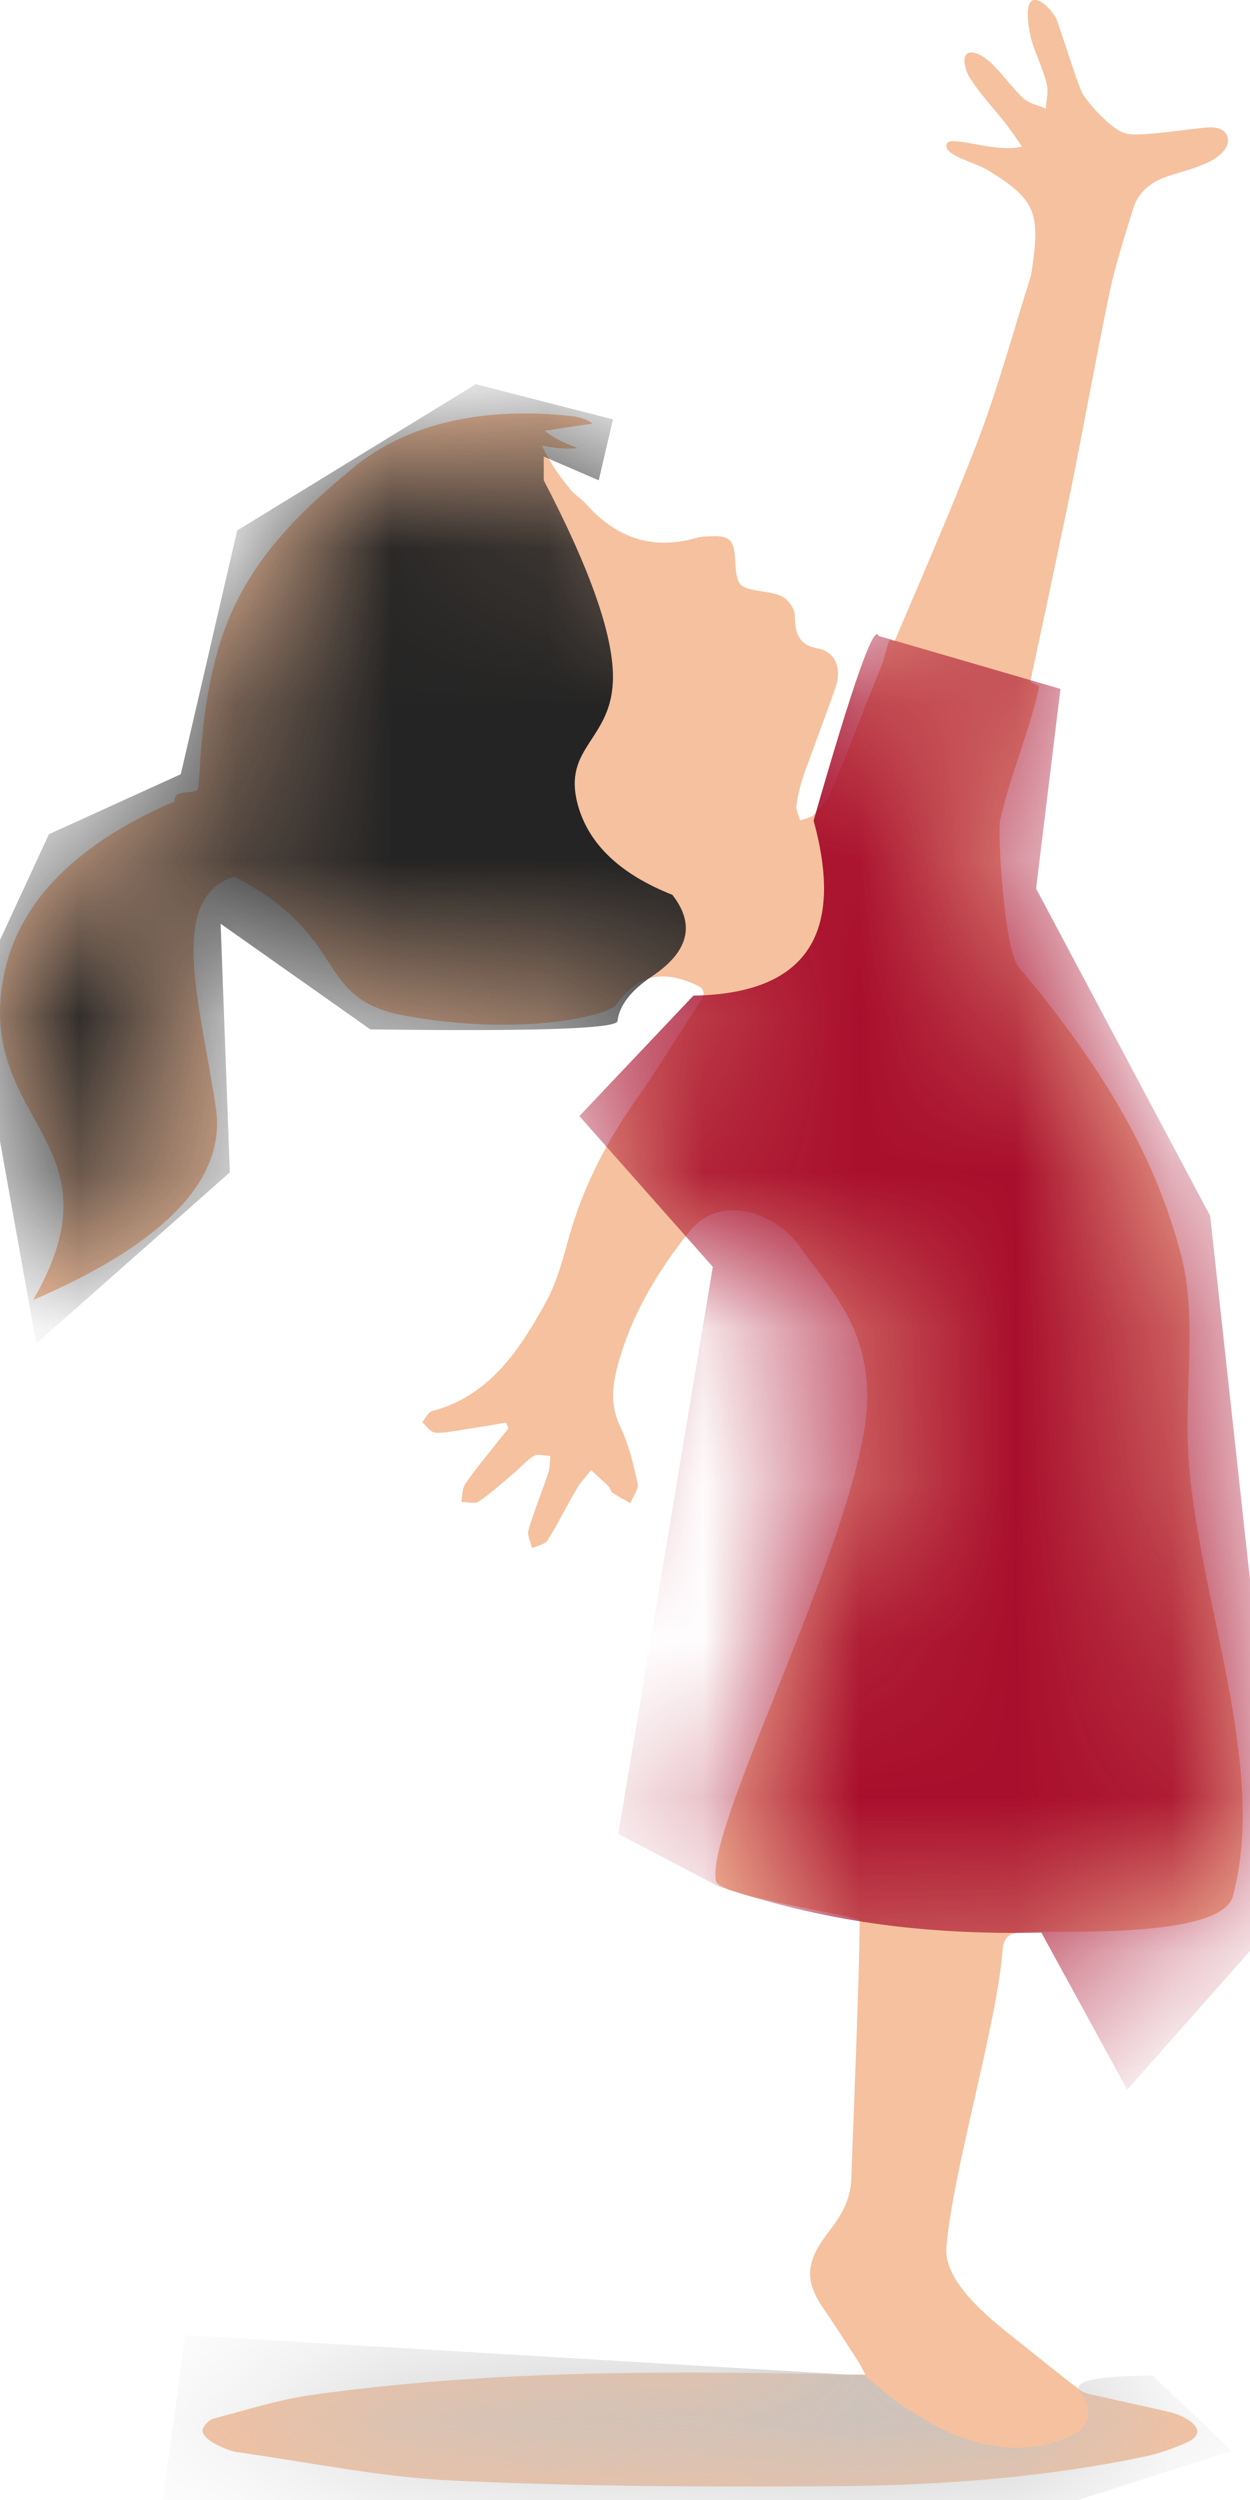 <?xml version="1.0" encoding="UTF-8"?>
<svg width="8px" height="16px" viewBox="0 0 8 16" version="1.1" xmlns="http://www.w3.org/2000/svg" xmlns:xlink="http://www.w3.org/1999/xlink">
    <!-- Generator: Sketch 51.3 (57544) - http://www.bohemiancoding.com/sketch -->
    <title>Path-12</title>
    <desc>Created with Sketch.</desc>
    <defs>
        <path d="M1.491,5.613 C1.068,5.758 1.283,6.424 1.382,7.095 C1.447,7.546 1.058,7.955 0.212,8.32 C0.77,7.354 -0.059,7.204 0.004,6.393 C0.046,5.852 0.417,5.431 1.117,5.129 C1.111,5.053 1.214,5.082 1.263,5.058 C1.287,5.046 1.263,4.497 1.442,4.017 C1.614,3.554 1.958,3.245 2.254,2.999 C2.648,2.671 3.178,2.608 3.673,2.665 C3.698,2.668 3.723,2.677 3.748,2.685 C3.757,2.687 3.765,2.694 3.793,2.711 C3.678,2.728 3.582,2.742 3.486,2.757 C3.551,2.81 3.623,2.839 3.695,2.867 C3.616,2.878 3.542,2.865 3.469,2.852 C3.517,2.96 3.582,3.049 3.651,3.133 C3.679,3.168 3.72,3.191 3.75,3.225 C3.943,3.442 4.173,3.522 4.45,3.444 C4.481,3.435 4.515,3.433 4.548,3.432 C4.67,3.427 4.697,3.454 4.705,3.582 C4.715,3.753 4.722,3.759 4.882,3.786 C4.929,3.794 4.981,3.8 5.019,3.826 C5.052,3.849 5.086,3.9 5.087,3.938 C5.087,4.053 5.111,4.129 5.237,4.151 C5.346,4.171 5.389,4.278 5.348,4.398 C5.282,4.587 5.21,4.774 5.143,4.963 C5.122,5.025 5.106,5.09 5.097,5.155 C5.093,5.184 5.112,5.218 5.12,5.25 C5.15,5.239 5.187,5.237 5.207,5.216 C5.249,5.173 5.292,5.125 5.316,5.071 C5.436,4.796 5.528,4.533 5.644,4.256 C5.658,4.222 5.677,4.134 5.691,4.1 C5.697,4.086 5.721,4.114 5.727,4.1 C5.908,3.673 6.094,3.249 6.26,2.816 C6.39,2.475 6.485,2.12 6.596,1.771 C6.601,1.752 6.603,1.733 6.606,1.714 C6.659,1.357 6.62,1.271 6.323,1.09 C6.234,1.035 6.045,0.998 6.057,0.926 C6.07,0.853 6.361,0.984 6.541,0.938 C6.5,0.88 6.469,0.832 6.434,0.788 C6.359,0.693 6.275,0.604 6.209,0.502 C6.183,0.463 6.152,0.371 6.189,0.344 C6.225,0.316 6.298,0.362 6.334,0.395 C6.411,0.465 6.471,0.556 6.548,0.628 C6.585,0.663 6.644,0.674 6.693,0.695 C6.696,0.642 6.712,0.586 6.699,0.537 C6.676,0.444 6.633,0.357 6.604,0.265 C6.59,0.222 6.552,0.033 6.606,0.004 C6.66,-0.024 6.751,0.092 6.763,0.127 C6.824,0.298 6.9,0.552 6.931,0.604 C6.962,0.656 7.122,0.847 7.222,0.858 C7.322,0.87 7.549,0.833 7.714,0.817 C7.772,0.811 7.838,0.817 7.856,0.877 C7.875,0.937 7.813,0.994 7.757,1.026 C7.667,1.076 7.563,1.097 7.465,1.131 C7.365,1.166 7.285,1.228 7.252,1.336 C7.198,1.512 7.14,1.688 7.102,1.868 C7.005,2.334 6.923,2.803 6.826,3.269 C6.75,3.632 6.673,3.995 6.595,4.358 C6.591,4.374 6.654,4.382 6.65,4.398 C6.589,4.681 6.462,4.971 6.4,5.254 C6.385,5.326 6.425,6.076 6.519,6.188 C6.983,6.743 7.39,7.343 7.567,8.067 C7.647,8.398 7.597,8.82 7.6,9.168 C7.609,10.094 8.13,11.254 7.89,12.136 C7.81,12.43 6.62,12.345 6.508,12.369 C6.447,12.381 6.422,12.413 6.417,12.477 C6.381,12.957 6.094,13.905 6.057,14.385 C6.039,14.62 6.369,14.867 6.537,15 C6.662,15.1 6.787,15.202 6.915,15.298 C6.943,15.319 6.983,15.324 7.018,15.332 C7.176,15.369 7.335,15.402 7.493,15.439 C7.532,15.448 7.571,15.466 7.605,15.488 C7.682,15.536 7.683,15.592 7.6,15.63 C7.51,15.671 7.414,15.704 7.317,15.724 C6.648,15.863 5.97,15.909 5.291,15.912 C4.494,15.917 3.697,15.913 2.901,15.876 C2.439,15.854 1.98,15.759 1.52,15.694 C1.467,15.686 1.414,15.661 1.365,15.634 C1.336,15.618 1.296,15.583 1.296,15.557 C1.296,15.53 1.336,15.488 1.365,15.48 C1.576,15.424 1.785,15.357 1.999,15.327 C3.129,15.169 4.266,15.173 5.403,15.197 C5.442,15.198 5.482,15.197 5.538,15.197 C5.518,15.16 5.508,15.137 5.495,15.117 C5.42,15.002 5.347,14.886 5.269,14.773 C5.138,14.583 5.165,14.46 5.313,14.271 C5.39,14.172 5.443,14.071 5.448,13.95 C5.461,13.582 5.5,12.659 5.502,12.291 C5.502,12.26 4.604,12.14 4.582,12.039 C4.514,11.717 5.372,10.07 5.529,9.168 C5.636,8.551 5.314,8.261 5.121,7.981 C4.979,7.776 4.62,7.623 4.412,7.882 C4.21,8.133 4.028,8.433 3.945,8.772 C3.915,8.897 3.911,9.009 3.97,9.131 C4.024,9.244 4.054,9.371 4.081,9.495 C4.089,9.53 4.051,9.578 4.034,9.62 C3.995,9.598 3.956,9.578 3.919,9.553 C3.908,9.546 3.906,9.524 3.896,9.514 C3.859,9.478 3.821,9.444 3.783,9.409 C3.752,9.448 3.716,9.485 3.691,9.528 C3.627,9.636 3.572,9.751 3.505,9.857 C3.488,9.885 3.439,9.892 3.405,9.908 C3.396,9.869 3.373,9.826 3.382,9.793 C3.419,9.668 3.469,9.547 3.51,9.423 C3.521,9.39 3.518,9.353 3.522,9.318 C3.486,9.317 3.444,9.303 3.417,9.318 C3.37,9.345 3.333,9.39 3.291,9.426 C3.217,9.488 3.145,9.555 3.066,9.608 C3.038,9.627 2.991,9.612 2.952,9.613 C2.96,9.574 2.958,9.526 2.978,9.497 C3.038,9.408 3.107,9.327 3.172,9.244 C3.199,9.209 3.227,9.176 3.254,9.142 C3.249,9.129 3.244,9.117 3.239,9.105 C3.137,9.122 3.035,9.139 2.933,9.155 C2.882,9.162 2.83,9.175 2.781,9.168 C2.752,9.164 2.728,9.125 2.702,9.102 C2.723,9.077 2.74,9.038 2.765,9.031 C3.129,8.936 3.324,8.644 3.495,8.331 C3.562,8.209 3.6,8.068 3.638,7.931 C3.728,7.602 3.88,7.309 4.073,7.035 C4.214,6.835 4.34,6.625 4.475,6.422 C4.528,6.341 4.502,6.321 4.422,6.289 C4.224,6.209 4.073,6.246 3.946,6.429 C3.897,6.499 3.34,6.637 2.59,6.5 C1.999,6.392 2.252,6.002 1.5,5.61 C1.497,5.611 1.494,5.612 1.491,5.613 Z" id="path-1"></path>
        <path d="M1.491,5.613 C1.068,5.758 1.283,6.424 1.382,7.095 C1.447,7.546 1.058,7.955 0.212,8.32 C0.77,7.354 -0.059,7.204 0.004,6.393 C0.046,5.852 0.417,5.431 1.117,5.129 C1.111,5.053 1.214,5.082 1.263,5.058 C1.287,5.046 1.263,4.497 1.442,4.017 C1.614,3.554 1.958,3.245 2.254,2.999 C2.648,2.671 3.178,2.608 3.673,2.665 C3.698,2.668 3.723,2.677 3.748,2.685 C3.757,2.687 3.765,2.694 3.793,2.711 C3.678,2.728 3.582,2.742 3.486,2.757 C3.551,2.81 3.623,2.839 3.695,2.867 C3.616,2.878 3.542,2.865 3.469,2.852 C3.517,2.96 3.582,3.049 3.651,3.133 C3.679,3.168 3.72,3.191 3.75,3.225 C3.943,3.442 4.173,3.522 4.45,3.444 C4.481,3.435 4.515,3.433 4.548,3.432 C4.67,3.427 4.697,3.454 4.705,3.582 C4.715,3.753 4.722,3.759 4.882,3.786 C4.929,3.794 4.981,3.8 5.019,3.826 C5.052,3.849 5.086,3.9 5.087,3.938 C5.087,4.053 5.111,4.129 5.237,4.151 C5.346,4.171 5.389,4.278 5.348,4.398 C5.282,4.587 5.21,4.774 5.143,4.963 C5.122,5.025 5.106,5.09 5.097,5.155 C5.093,5.184 5.112,5.218 5.12,5.25 C5.15,5.239 5.187,5.237 5.207,5.216 C5.249,5.173 5.292,5.125 5.316,5.071 C5.436,4.796 5.528,4.533 5.644,4.256 C5.658,4.222 5.677,4.134 5.691,4.1 C5.697,4.086 5.721,4.114 5.727,4.1 C5.908,3.673 6.094,3.249 6.26,2.816 C6.39,2.475 6.485,2.12 6.596,1.771 C6.601,1.752 6.603,1.733 6.606,1.714 C6.659,1.357 6.62,1.271 6.323,1.09 C6.234,1.035 6.045,0.998 6.057,0.926 C6.07,0.853 6.361,0.984 6.541,0.938 C6.5,0.88 6.469,0.832 6.434,0.788 C6.359,0.693 6.275,0.604 6.209,0.502 C6.183,0.463 6.152,0.371 6.189,0.344 C6.225,0.316 6.298,0.362 6.334,0.395 C6.411,0.465 6.471,0.556 6.548,0.628 C6.585,0.663 6.644,0.674 6.693,0.695 C6.696,0.642 6.712,0.586 6.699,0.537 C6.676,0.444 6.633,0.357 6.604,0.265 C6.59,0.222 6.552,0.033 6.606,0.004 C6.66,-0.024 6.751,0.092 6.763,0.127 C6.824,0.298 6.9,0.552 6.931,0.604 C6.962,0.656 7.122,0.847 7.222,0.858 C7.322,0.87 7.549,0.833 7.714,0.817 C7.772,0.811 7.838,0.817 7.856,0.877 C7.875,0.937 7.813,0.994 7.757,1.026 C7.667,1.076 7.563,1.097 7.465,1.131 C7.365,1.166 7.285,1.228 7.252,1.336 C7.198,1.512 7.14,1.688 7.102,1.868 C7.005,2.334 6.923,2.803 6.826,3.269 C6.75,3.632 6.673,3.995 6.595,4.358 C6.591,4.374 6.654,4.382 6.65,4.398 C6.589,4.681 6.462,4.971 6.4,5.254 C6.385,5.326 6.425,6.076 6.519,6.188 C6.983,6.743 7.39,7.343 7.567,8.067 C7.647,8.398 7.597,8.82 7.6,9.168 C7.609,10.094 8.13,11.254 7.89,12.136 C7.81,12.43 6.62,12.345 6.508,12.369 C6.447,12.381 6.422,12.413 6.417,12.477 C6.381,12.957 6.094,13.905 6.057,14.385 C6.039,14.62 6.369,14.867 6.537,15 C6.662,15.1 6.787,15.202 6.915,15.298 C6.943,15.319 6.983,15.324 7.018,15.332 C7.176,15.369 7.335,15.402 7.493,15.439 C7.532,15.448 7.571,15.466 7.605,15.488 C7.682,15.536 7.683,15.592 7.6,15.63 C7.51,15.671 7.414,15.704 7.317,15.724 C6.648,15.863 5.97,15.909 5.291,15.912 C4.494,15.917 3.697,15.913 2.901,15.876 C2.439,15.854 1.98,15.759 1.52,15.694 C1.467,15.686 1.414,15.661 1.365,15.634 C1.336,15.618 1.296,15.583 1.296,15.557 C1.296,15.53 1.336,15.488 1.365,15.48 C1.576,15.424 1.785,15.357 1.999,15.327 C3.129,15.169 4.266,15.173 5.403,15.197 C5.442,15.198 5.482,15.197 5.538,15.197 C5.518,15.16 5.508,15.137 5.495,15.117 C5.42,15.002 5.347,14.886 5.269,14.773 C5.138,14.583 5.165,14.46 5.313,14.271 C5.39,14.172 5.443,14.071 5.448,13.95 C5.461,13.582 5.5,12.659 5.502,12.291 C5.502,12.26 4.604,12.14 4.582,12.039 C4.514,11.717 5.372,10.07 5.529,9.168 C5.636,8.551 5.314,8.261 5.121,7.981 C4.979,7.776 4.62,7.623 4.412,7.882 C4.21,8.133 4.028,8.433 3.945,8.772 C3.915,8.897 3.911,9.009 3.97,9.131 C4.024,9.244 4.054,9.371 4.081,9.495 C4.089,9.53 4.051,9.578 4.034,9.62 C3.995,9.598 3.956,9.578 3.919,9.553 C3.908,9.546 3.906,9.524 3.896,9.514 C3.859,9.478 3.821,9.444 3.783,9.409 C3.752,9.448 3.716,9.485 3.691,9.528 C3.627,9.636 3.572,9.751 3.505,9.857 C3.488,9.885 3.439,9.892 3.405,9.908 C3.396,9.869 3.373,9.826 3.382,9.793 C3.419,9.668 3.469,9.547 3.51,9.423 C3.521,9.39 3.518,9.353 3.522,9.318 C3.486,9.317 3.444,9.303 3.417,9.318 C3.37,9.345 3.333,9.39 3.291,9.426 C3.217,9.488 3.145,9.555 3.066,9.608 C3.038,9.627 2.991,9.612 2.952,9.613 C2.96,9.574 2.958,9.526 2.978,9.497 C3.038,9.408 3.107,9.327 3.172,9.244 C3.199,9.209 3.227,9.176 3.254,9.142 C3.249,9.129 3.244,9.117 3.239,9.105 C3.137,9.122 3.035,9.139 2.933,9.155 C2.882,9.162 2.83,9.175 2.781,9.168 C2.752,9.164 2.728,9.125 2.702,9.102 C2.723,9.077 2.74,9.038 2.765,9.031 C3.129,8.936 3.324,8.644 3.495,8.331 C3.562,8.209 3.6,8.068 3.638,7.931 C3.728,7.602 3.88,7.309 4.073,7.035 C4.214,6.835 4.34,6.625 4.475,6.422 C4.528,6.341 4.502,6.321 4.422,6.289 C4.224,6.209 4.073,6.246 3.946,6.429 C3.897,6.499 3.34,6.637 2.59,6.5 C1.999,6.392 2.252,6.002 1.5,5.61 C1.497,5.611 1.494,5.612 1.491,5.613 Z" id="path-3"></path>
        <path d="M1.382,7.095 C1.447,7.546 1.058,7.955 0.212,8.32 C0.77,7.354 -0.059,7.204 0.004,6.393 C0.046,5.852 0.417,5.431 1.117,5.129 C1.111,5.053 1.214,5.082 1.263,5.058 C1.287,5.046 1.263,4.497 1.442,4.017 C1.614,3.554 1.958,3.245 2.254,2.999 C2.648,2.671 3.178,2.608 3.673,2.665 C3.698,2.668 3.723,2.677 3.748,2.685 C3.757,2.687 3.765,2.694 3.793,2.711 C3.678,2.728 3.582,2.742 3.486,2.757 C3.551,2.81 3.623,2.839 3.695,2.867 C3.616,2.878 3.542,2.865 3.469,2.852 C3.517,2.96 3.582,3.049 3.651,3.133 C3.679,3.168 3.72,3.191 3.75,3.225 C3.943,3.442 4.173,3.522 4.45,3.444 C4.481,3.435 4.515,3.433 4.548,3.432 C4.67,3.427 4.697,3.454 4.705,3.582 C4.715,3.753 4.722,3.759 4.882,3.786 C4.929,3.794 4.981,3.8 5.019,3.826 C5.052,3.849 5.086,3.9 5.087,3.938 C5.087,4.053 5.111,4.129 5.237,4.151 C5.346,4.171 5.389,4.278 5.348,4.398 C5.282,4.587 5.21,4.774 5.143,4.963 C5.122,5.025 5.106,5.09 5.097,5.155 C5.093,5.184 5.112,5.218 5.12,5.25 C5.15,5.239 5.187,5.237 5.207,5.216 C5.249,5.173 5.292,5.125 5.316,5.071 C5.436,4.796 5.528,4.533 5.644,4.256 C5.658,4.222 5.677,4.134 5.691,4.1 C5.697,4.086 5.721,4.114 5.727,4.1 C5.908,3.673 6.094,3.249 6.26,2.816 C6.39,2.475 6.485,2.12 6.596,1.771 C6.601,1.752 6.603,1.733 6.606,1.714 C6.659,1.357 6.62,1.271 6.323,1.09 C6.234,1.035 6.045,0.998 6.057,0.926 C6.07,0.853 6.361,0.984 6.541,0.938 C6.5,0.88 6.469,0.832 6.434,0.788 C6.359,0.693 6.275,0.604 6.209,0.502 C6.183,0.463 6.152,0.371 6.189,0.344 C6.225,0.316 6.298,0.362 6.334,0.395 C6.411,0.465 6.471,0.556 6.548,0.628 C6.585,0.663 6.644,0.674 6.693,0.695 C6.696,0.642 6.712,0.586 6.699,0.537 C6.676,0.444 6.633,0.357 6.604,0.265 C6.59,0.222 6.552,0.033 6.606,0.004 C6.66,-0.024 6.751,0.092 6.763,0.127 C6.824,0.298 6.9,0.552 6.931,0.604 C6.962,0.656 7.122,0.847 7.222,0.858 C7.322,0.87 7.549,0.833 7.714,0.817 C7.772,0.811 7.838,0.817 7.856,0.877 C7.875,0.937 7.813,0.994 7.757,1.026 C7.667,1.076 7.563,1.097 7.465,1.131 C7.365,1.166 7.285,1.228 7.252,1.336 C7.198,1.512 7.14,1.688 7.102,1.868 C7.005,2.334 6.923,2.803 6.826,3.269 C6.75,3.632 6.673,3.995 6.595,4.358 C6.591,4.374 6.654,4.382 6.65,4.398 C6.589,4.681 6.462,4.971 6.4,5.254 C6.385,5.326 6.425,6.076 6.519,6.188 C6.983,6.743 7.39,7.343 7.567,8.067 C7.647,8.398 7.597,8.82 7.6,9.168 C7.609,10.094 8.13,11.254 7.89,12.136 C7.81,12.43 6.62,12.345 6.508,12.369 C6.447,12.381 6.422,12.413 6.417,12.477 C6.381,12.957 6.094,13.905 6.057,14.385 C6.039,14.62 6.369,14.867 6.537,15 C6.662,15.1 6.787,15.202 6.915,15.298 C6.943,15.319 6.983,15.324 7.018,15.332 C7.176,15.369 7.335,15.402 7.493,15.439 C7.532,15.448 7.571,15.466 7.605,15.488 C7.682,15.536 7.683,15.592 7.6,15.63 C7.51,15.671 7.414,15.704 7.317,15.724 C6.648,15.863 5.97,15.909 5.291,15.912 C4.494,15.917 3.697,15.913 2.901,15.876 C2.439,15.854 1.98,15.759 1.52,15.694 C1.467,15.686 1.414,15.661 1.365,15.634 C1.336,15.618 1.296,15.583 1.296,15.557 C1.296,15.53 1.336,15.488 1.365,15.48 C1.576,15.424 1.785,15.357 1.999,15.327 C3.129,15.169 4.266,15.173 5.403,15.197 C5.442,15.198 5.482,15.197 5.538,15.197 C5.518,15.16 5.508,15.137 5.495,15.117 C5.42,15.002 5.347,14.886 5.269,14.773 C5.138,14.583 5.165,14.46 5.313,14.271 C5.39,14.172 5.443,14.071 5.448,13.95 C5.461,13.582 5.5,12.659 5.502,12.291 C5.502,12.26 4.604,12.14 4.582,12.039 C4.514,11.717 5.372,10.07 5.529,9.168 C5.636,8.551 5.314,8.261 5.121,7.981 C4.979,7.776 4.62,7.623 4.412,7.882 C4.21,8.133 4.028,8.433 3.945,8.772 C3.915,8.897 3.911,9.009 3.97,9.131 C4.024,9.244 4.054,9.371 4.081,9.495 C4.089,9.53 4.051,9.578 4.034,9.62 C3.995,9.598 3.956,9.578 3.919,9.553 C3.908,9.546 3.906,9.524 3.896,9.514 C3.859,9.478 3.821,9.444 3.783,9.409 C3.752,9.448 3.716,9.485 3.691,9.528 C3.627,9.636 3.572,9.751 3.505,9.857 C3.488,9.885 3.439,9.892 3.405,9.908 C3.396,9.869 3.373,9.826 3.382,9.793 C3.419,9.668 3.469,9.547 3.51,9.423 C3.521,9.39 3.518,9.353 3.522,9.318 C3.486,9.317 3.444,9.303 3.417,9.318 C3.37,9.345 3.333,9.39 3.291,9.426 C3.217,9.488 3.145,9.555 3.066,9.608 C3.038,9.627 2.991,9.612 2.952,9.613 C2.96,9.574 2.958,9.526 2.978,9.497 C3.038,9.408 3.107,9.327 3.172,9.244 C3.199,9.209 3.227,9.176 3.254,9.142 C3.137,9.122 3.035,9.139 2.933,9.155 C2.882,9.162 2.83,9.175 2.781,9.168 C2.752,9.164 2.728,9.125 2.702,9.102 C2.723,9.077 2.74,9.038 2.765,9.031 C3.129,8.936 3.324,8.644 3.495,8.331 C3.562,8.209 3.6,8.068 3.638,7.931 C3.728,7.602 3.88,7.309 4.073,7.035 C4.214,6.835 4.34,6.625 4.475,6.422 C4.528,6.341 4.502,6.321 4.422,6.289 C4.224,6.209 4.073,6.246 3.946,6.429 C3.897,6.499 3.338,6.665 2.59,6.5 C2.101,6.393 2.051,5.979 1.5,5.61 C1.068,5.758 1.283,6.424 1.382,7.095 Z" id="path-5"></path>
    </defs>
    <g id="Page-1" stroke="none" stroke-width="1" fill="none" fill-rule="evenodd">
        <g id="Path-12">
            <g id="Mask" fill="#F6C19E" fill-rule="nonzero">
                <path d="M1.491,5.613 C1.068,5.758 1.283,6.424 1.382,7.095 C1.447,7.546 1.058,7.955 0.212,8.32 C0.77,7.354 -0.059,7.204 0.004,6.393 C0.046,5.852 0.417,5.431 1.117,5.129 C1.111,5.053 1.214,5.082 1.263,5.058 C1.287,5.046 1.263,4.497 1.442,4.017 C1.614,3.554 1.958,3.245 2.254,2.999 C2.648,2.671 3.178,2.608 3.673,2.665 C3.698,2.668 3.723,2.677 3.748,2.685 C3.757,2.687 3.765,2.694 3.793,2.711 C3.678,2.728 3.582,2.742 3.486,2.757 C3.551,2.81 3.623,2.839 3.695,2.867 C3.616,2.878 3.542,2.865 3.469,2.852 C3.517,2.96 3.582,3.049 3.651,3.133 C3.679,3.168 3.72,3.191 3.75,3.225 C3.943,3.442 4.173,3.522 4.45,3.444 C4.481,3.435 4.515,3.433 4.548,3.432 C4.67,3.427 4.697,3.454 4.705,3.582 C4.715,3.753 4.722,3.759 4.882,3.786 C4.929,3.794 4.981,3.8 5.019,3.826 C5.052,3.849 5.086,3.9 5.087,3.938 C5.087,4.053 5.111,4.129 5.237,4.151 C5.346,4.171 5.389,4.278 5.348,4.398 C5.282,4.587 5.21,4.774 5.143,4.963 C5.122,5.025 5.106,5.09 5.097,5.155 C5.093,5.184 5.112,5.218 5.12,5.25 C5.15,5.239 5.187,5.237 5.207,5.216 C5.249,5.173 5.292,5.125 5.316,5.071 C5.436,4.796 5.528,4.533 5.644,4.256 C5.658,4.222 5.677,4.134 5.691,4.1 C5.697,4.086 5.721,4.114 5.727,4.1 C5.908,3.673 6.094,3.249 6.26,2.816 C6.39,2.475 6.485,2.12 6.596,1.771 C6.601,1.752 6.603,1.733 6.606,1.714 C6.659,1.357 6.62,1.271 6.323,1.09 C6.234,1.035 6.045,0.998 6.057,0.926 C6.07,0.853 6.361,0.984 6.541,0.938 C6.5,0.88 6.469,0.832 6.434,0.788 C6.359,0.693 6.275,0.604 6.209,0.502 C6.183,0.463 6.152,0.371 6.189,0.344 C6.225,0.316 6.298,0.362 6.334,0.395 C6.411,0.465 6.471,0.556 6.548,0.628 C6.585,0.663 6.644,0.674 6.693,0.695 C6.696,0.642 6.712,0.586 6.699,0.537 C6.676,0.444 6.633,0.357 6.604,0.265 C6.59,0.222 6.552,0.033 6.606,0.004 C6.66,-0.024 6.751,0.092 6.763,0.127 C6.824,0.298 6.9,0.552 6.931,0.604 C6.962,0.656 7.122,0.847 7.222,0.858 C7.322,0.87 7.549,0.833 7.714,0.817 C7.772,0.811 7.838,0.817 7.856,0.877 C7.875,0.937 7.813,0.994 7.757,1.026 C7.667,1.076 7.563,1.097 7.465,1.131 C7.365,1.166 7.285,1.228 7.252,1.336 C7.198,1.512 7.14,1.688 7.102,1.868 C7.005,2.334 6.923,2.803 6.826,3.269 C6.75,3.632 6.673,3.995 6.595,4.358 C6.591,4.374 6.654,4.382 6.65,4.398 C6.589,4.681 6.462,4.971 6.4,5.254 C6.385,5.326 6.425,6.076 6.519,6.188 C6.983,6.743 7.39,7.343 7.567,8.067 C7.647,8.398 7.597,8.82 7.6,9.168 C7.609,10.094 8.13,11.254 7.89,12.136 C7.81,12.43 6.62,12.345 6.508,12.369 C6.447,12.381 6.422,12.413 6.417,12.477 C6.381,12.957 6.094,13.905 6.057,14.385 C6.039,14.62 6.369,14.867 6.537,15 C6.662,15.1 6.787,15.202 6.915,15.298 C6.943,15.319 6.983,15.324 7.018,15.332 C7.176,15.369 7.335,15.402 7.493,15.439 C7.532,15.448 7.571,15.466 7.605,15.488 C7.682,15.536 7.683,15.592 7.6,15.63 C7.51,15.671 7.414,15.704 7.317,15.724 C6.648,15.863 5.97,15.909 5.291,15.912 C4.494,15.917 3.697,15.913 2.901,15.876 C2.439,15.854 1.98,15.759 1.52,15.694 C1.467,15.686 1.414,15.661 1.365,15.634 C1.336,15.618 1.296,15.583 1.296,15.557 C1.296,15.53 1.336,15.488 1.365,15.48 C1.576,15.424 1.785,15.357 1.999,15.327 C3.129,15.169 4.266,15.173 5.403,15.197 C5.442,15.198 5.482,15.197 5.538,15.197 C5.518,15.16 5.508,15.137 5.495,15.117 C5.42,15.002 5.347,14.886 5.269,14.773 C5.138,14.583 5.165,14.46 5.313,14.271 C5.39,14.172 5.443,14.071 5.448,13.95 C5.461,13.582 5.5,12.659 5.502,12.291 C5.502,12.26 4.604,12.14 4.582,12.039 C4.514,11.717 5.372,10.07 5.529,9.168 C5.636,8.551 5.314,8.261 5.121,7.981 C4.979,7.776 4.62,7.623 4.412,7.882 C4.21,8.133 4.028,8.433 3.945,8.772 C3.915,8.897 3.911,9.009 3.97,9.131 C4.024,9.244 4.054,9.371 4.081,9.495 C4.089,9.53 4.051,9.578 4.034,9.62 C3.995,9.598 3.956,9.578 3.919,9.553 C3.908,9.546 3.906,9.524 3.896,9.514 C3.859,9.478 3.821,9.444 3.783,9.409 C3.752,9.448 3.716,9.485 3.691,9.528 C3.627,9.636 3.572,9.751 3.505,9.857 C3.488,9.885 3.439,9.892 3.405,9.908 C3.396,9.869 3.373,9.826 3.382,9.793 C3.419,9.668 3.469,9.547 3.51,9.423 C3.521,9.39 3.518,9.353 3.522,9.318 C3.486,9.317 3.444,9.303 3.417,9.318 C3.37,9.345 3.333,9.39 3.291,9.426 C3.217,9.488 3.145,9.555 3.066,9.608 C3.038,9.627 2.991,9.612 2.952,9.613 C2.96,9.574 2.958,9.526 2.978,9.497 C3.038,9.408 3.107,9.327 3.172,9.244 C3.199,9.209 3.227,9.176 3.254,9.142 C3.249,9.129 3.244,9.117 3.239,9.105 C3.137,9.122 3.035,9.139 2.933,9.155 C2.882,9.162 2.83,9.175 2.781,9.168 C2.752,9.164 2.728,9.125 2.702,9.102 C2.723,9.077 2.74,9.038 2.765,9.031 C3.129,8.936 3.324,8.644 3.495,8.331 C3.562,8.209 3.6,8.068 3.638,7.931 C3.728,7.602 3.88,7.309 4.073,7.035 C4.214,6.835 4.34,6.625 4.475,6.422 C4.528,6.341 4.502,6.321 4.422,6.289 C4.224,6.209 4.073,6.246 3.946,6.429 C3.897,6.499 3.34,6.637 2.59,6.5 C1.999,6.392 2.252,6.002 1.5,5.61 C1.497,5.611 1.494,5.612 1.491,5.613 Z" id="path-3"></path>
            </g>
            <g id="Clipped">
                <mask id="mask-2" fill="white">
                    <use xlink:href="#path-1"></use>
                </mask>
                <g id="path-3"></g>
                <path d="M6.665,12.369 C6.283,12.377 5.925,12.358 5.592,12.31 C5.259,12.262 4.927,12.183 4.596,12.072 L3.957,11.737 L4.562,8.108 L3.708,7.143 L4.438,6.372 C5.153,6.36 5.409,5.987 5.207,5.252 C5.457,4.379 5.595,3.985 5.623,4.07 L6.787,4.409 L6.631,5.687 L7.745,7.782 L8.085,10.886 L8.253,12.2 L7.214,13.374 L6.665,12.369 Z" id="Shape" fill="#A80E2B" fill-rule="nonzero" mask="url(#mask-2)"></path>
            </g>
            <g id="Path-11-Clipped">
                <mask id="mask-4" fill="white">
                    <use xlink:href="#path-3"></use>
                </mask>
                <g id="path-3"></g>
                <path d="M3.48,2.922 L3.48,3.074 C3.776,3.641 3.923,4.06 3.923,4.332 C3.923,4.739 3.596,4.774 3.698,5.151 C3.767,5.402 3.968,5.594 4.303,5.727 C4.452,5.917 4.408,6.091 4.172,6.249 C4.037,6.34 3.964,6.435 3.952,6.535 C3.947,6.584 3.419,6.602 2.37,6.588 L1.412,5.912 L1.471,7.503 L0.232,8.599 L-0.166,6.375 L0.313,5.339 L1.157,4.955 L1.518,3.395 L3.045,2.459 L3.923,2.684 L3.832,3.074 L3.48,2.922 Z" id="Path-11" fill="#242424" fill-rule="nonzero" mask="url(#mask-4)"></path>
            </g>
            <g id="Path-3-Clipped">
                <mask id="mask-6" fill="white">
                    <use xlink:href="#path-5"></use>
                </mask>
                <g id="path-3"></g>
                <path d="M5.536,15.204 C6.017,15.632 6.454,15.762 6.844,15.595 C7.018,15.513 6.972,15.396 6.91,15.301 C6.869,15.237 7.024,15.205 7.376,15.204 L7.882,15.685 L7.071,15.946 L6.844,16.018 L1.023,16.14 L1.186,14.945 L5.536,15.204 Z" id="Path-3" fill="#C3C3C3" fill-rule="nonzero" mask="url(#mask-6)"></path>
            </g>
        </g>
    </g>
</svg>